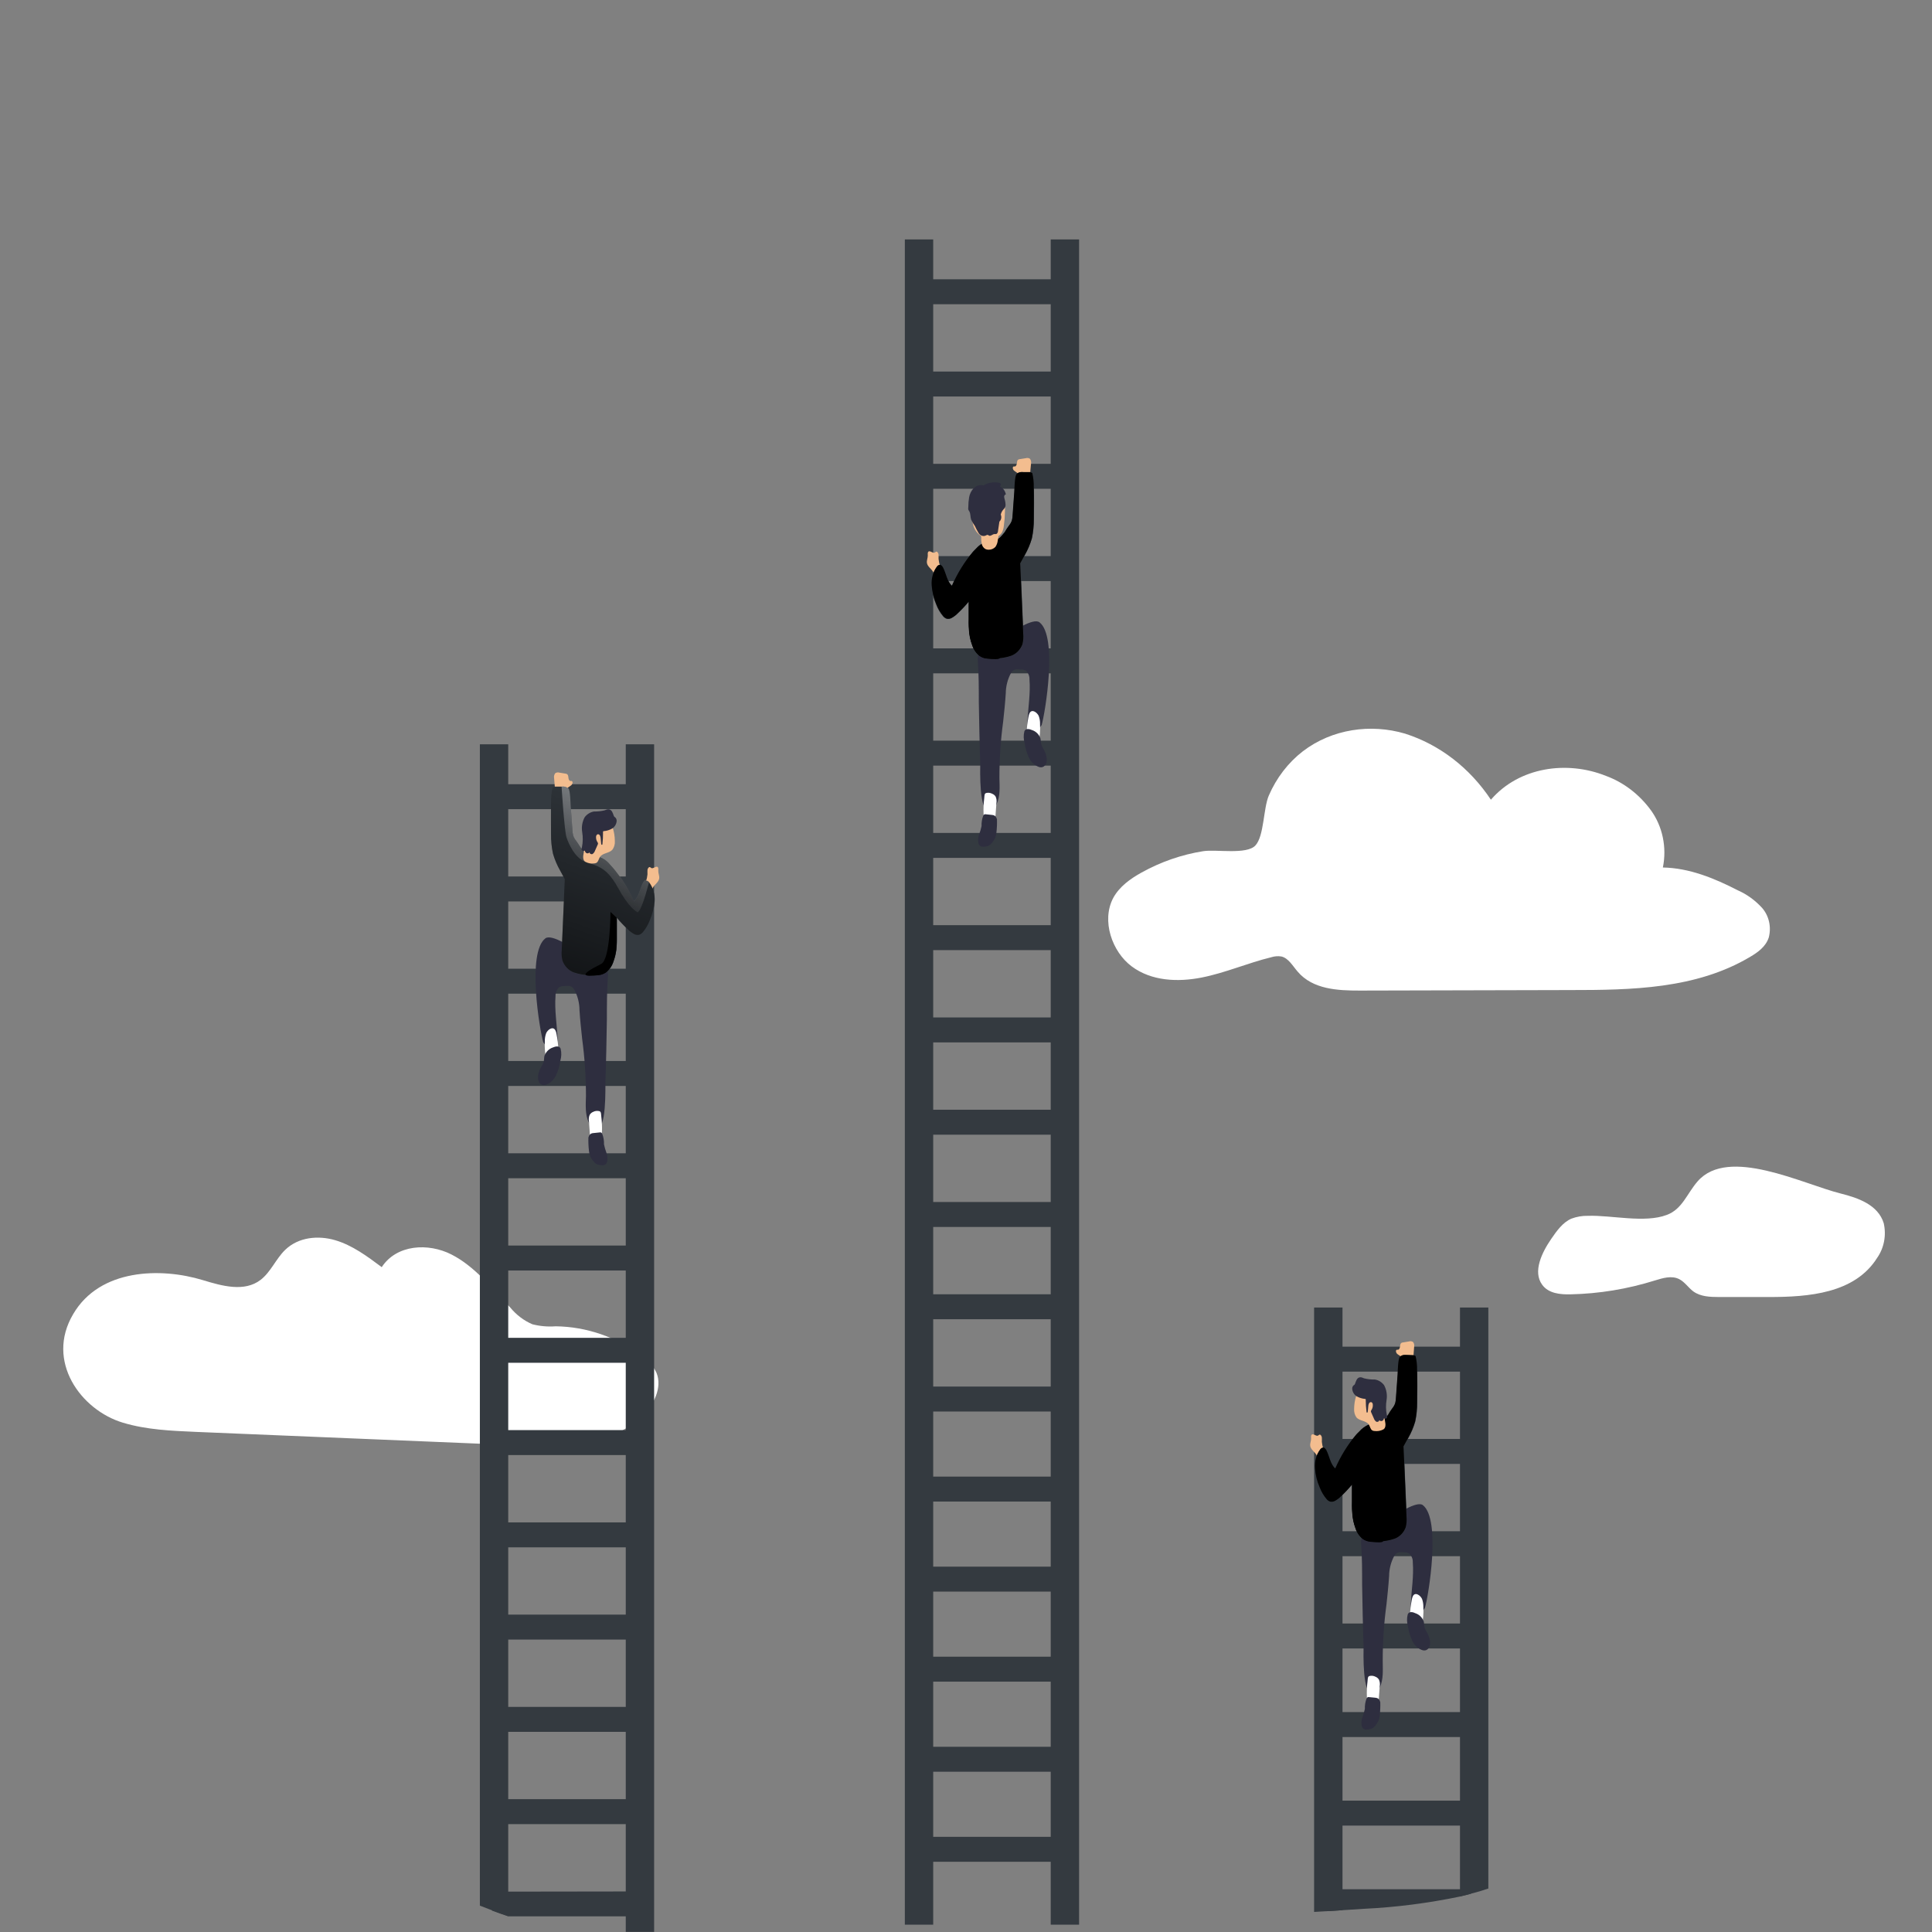 <svg width="302" height="302" viewBox="0 0 302 302" fill="none" xmlns="http://www.w3.org/2000/svg">
<rect x="0" y="0" width="302" height="302" fill="#808080" stroke="none"/>
<g clip-path="url(#clip0)">
<path d="M31.699 200.1C34.708 201.013 38.189 202.014 40.739 200.06C42.316 198.852 43.138 196.763 44.577 195.373C46.64 193.372 49.736 193.078 52.403 193.864C55.07 194.651 57.41 196.382 59.67 198.074C61.989 194.524 66.938 194.246 70.571 196.096C74.205 197.947 76.864 201.339 79.771 204.397C80.719 205.546 81.898 206.438 83.216 207.002C84.406 207.306 85.63 207.413 86.849 207.32C91.653 207.378 96.335 208.983 100.308 211.935C101.291 212.565 102.092 213.484 102.619 214.588C103.571 216.931 102.161 219.647 100.395 221.331C95.308 226.216 87.78 226.2 80.992 225.922L30.616 223.825C26.787 223.658 22.913 223.5 19.214 222.388C12.63 220.41 7.085 212.777 11.431 205.429C15.595 198.281 25.151 198.106 31.699 200.1Z" fill="white"/>
<path d="M79.444 116.349V299.522C77.991 299.029 76.487 298.473 75.011 297.878V116.349H79.444Z" fill="#343A40"/>
<path d="M102.248 116.349V301.984C100.795 301.984 99.291 301.984 97.816 301.984V116.349H102.248Z" fill="#343A40"/>
<path d="M99.552 122.584H76.908V126.484H99.552V122.584Z" fill="#343A40"/>
<path d="M99.552 137.008H76.908V140.908H99.552V137.008Z" fill="#343A40"/>
<path d="M99.552 151.425H76.908V155.325H99.552V151.425Z" fill="#343A40"/>
<path d="M99.552 165.849H76.908V169.749H99.552V165.849Z" fill="#343A40"/>
<path d="M99.552 180.274H76.908V184.174H99.552V180.274Z" fill="#343A40"/>
<path d="M99.552 194.698H76.908V198.598H99.552V194.698Z" fill="#343A40"/>
<path d="M99.552 209.123H76.908V213.023H99.552V209.123Z" fill="#343A40"/>
<path d="M99.552 223.547H76.908V227.447H99.552V223.547Z" fill="#343A40"/>
<path d="M99.552 237.972H76.908V241.872H99.552V237.972Z" fill="#343A40"/>
<path d="M99.552 252.388H76.908V256.288H99.552V252.388Z" fill="#343A40"/>
<path d="M99.552 266.813H76.908V270.713H99.552V266.813Z" fill="#343A40"/>
<path d="M99.552 281.237H76.908V285.137H99.552V281.237Z" fill="#343A40"/>
<path d="M99.552 295.661V299.554H79.553H79.444C78.594 299.268 77.758 298.974 76.915 298.656V295.693L99.552 295.661Z" fill="#343A40"/>
<path d="M209.853 204.389V298.592L207.317 298.751L205.413 298.863V204.389H209.853Z" fill="#343A40"/>
<path d="M232.65 204.389V295.201C231.763 295.511 230.862 295.781 229.954 295.995C229.38 296.154 228.805 296.297 228.217 296.432V204.389H232.65Z" fill="#343A40"/>
<path d="M229.954 210.505H207.309V214.405H229.954V210.505Z" fill="#343A40"/>
<path d="M229.954 224.929H207.309V228.829H229.954V224.929Z" fill="#343A40"/>
<path d="M229.954 239.354H207.309V243.254H229.954V239.354Z" fill="#343A40"/>
<path d="M229.954 253.778H207.309V257.678H229.954V253.778Z" fill="#343A40"/>
<path d="M229.954 267.623H207.309V271.523H229.954V267.623Z" fill="#343A40"/>
<path d="M229.954 281.467H207.309V285.367H229.954V281.467Z" fill="#343A40"/>
<path d="M229.954 295.312V296.019C229.38 296.178 228.805 296.321 228.217 296.456C223.242 297.495 218.205 298.138 213.145 298.378L209.853 298.592L207.317 298.751V295.312H229.954Z" fill="#343A40"/>
<path d="M145.873 37.427H141.44V300.856H145.873V37.427Z" fill="#343A40"/>
<path d="M168.677 37.427H164.244V300.856H168.677V37.427Z" fill="#343A40"/>
<path d="M165.981 43.655H143.337V47.555H165.981V43.655Z" fill="#343A40"/>
<path d="M165.981 58.079H143.337V61.979H165.981V58.079Z" fill="#343A40"/>
<path d="M165.981 72.504H143.337V76.403H165.981V72.504Z" fill="#343A40"/>
<path d="M165.981 86.928H143.337V90.828H165.981V86.928Z" fill="#343A40"/>
<path d="M165.981 101.352H143.337V105.252H165.981V101.352Z" fill="#343A40"/>
<path d="M165.981 115.777H143.337V119.677H165.981V115.777Z" fill="#343A40"/>
<path d="M165.981 130.201H143.337V134.101H165.981V130.201Z" fill="#343A40"/>
<path d="M165.981 144.618H143.337V148.518H165.981V144.618Z" fill="#343A40"/>
<path d="M165.981 159.042H143.337V162.942H165.981V159.042Z" fill="#343A40"/>
<path d="M165.981 173.467H143.337V177.367H165.981V173.467Z" fill="#343A40"/>
<path d="M165.981 187.891H143.337V191.791H165.981V187.891Z" fill="#343A40"/>
<path d="M165.981 202.316H143.337V206.216H165.981V202.316Z" fill="#343A40"/>
<path d="M165.981 216.74H143.337V220.64H165.981V216.74Z" fill="#343A40"/>
<path d="M165.981 230.815H143.337V234.715H165.981V230.815Z" fill="#343A40"/>
<path d="M165.981 244.89H143.337V248.79H165.981V244.89Z" fill="#343A40"/>
<path d="M165.981 258.965H143.337V262.865H165.981V258.965Z" fill="#343A40"/>
<path d="M165.981 273.048H143.337V276.948H165.981V273.048Z" fill="#343A40"/>
<path d="M165.981 287.123H143.337V291.023H165.981V287.123Z" fill="#343A40"/>
<path d="M85.243 146.683C82.337 148.939 84.35 160.98 84.916 162.903C85.075 163.173 85.292 163.397 85.549 163.554C86.53 163.872 87.227 163.506 87.162 162.283C87.046 160.091 86.675 157.898 86.835 155.714C86.824 155.446 86.871 155.18 86.972 154.935C87.073 154.691 87.225 154.476 87.416 154.308C87.628 154.193 87.863 154.135 88.099 154.141C88.826 154.094 89.328 153.983 89.763 154.689C90.299 155.67 90.582 156.789 90.585 157.93C90.679 159.416 90.839 160.901 90.999 162.386C91.394 165.337 91.593 168.316 91.595 171.298C91.558 172.712 91.442 174.213 92.038 175.468C92.139 175.722 92.292 175.947 92.484 176.126C92.677 176.305 92.905 176.433 93.15 176.501C94.85 176.771 94.603 170.099 94.64 168.939C94.756 165.722 94.814 162.497 94.865 159.281C94.865 157.12 94.865 154.952 95.018 152.799C95.059 152.486 95.042 152.167 94.967 151.862C94.865 151.528 94.146 151.631 93.906 151.393C92.857 150.498 91.755 149.681 90.606 148.947C89.669 148.24 86.224 145.912 85.243 146.683Z" fill="#2E2E3F"/>
<path d="M92.06 133.593C93.513 133.672 95.047 134.308 95.694 135.722C95.907 136.273 96.04 136.857 96.086 137.453C96.361 140.355 96.48 143.273 96.442 146.191C96.462 146.957 96.43 147.724 96.348 148.486C96.268 149.093 96.124 149.687 95.919 150.257C95.701 150.978 95.278 151.604 94.713 152.044C93.935 152.458 93.06 152.602 92.205 152.458C91.36 152.447 90.52 152.303 89.713 152.029C89.31 151.886 88.942 151.647 88.634 151.33C88.326 151.013 88.086 150.625 87.932 150.194C87.795 149.648 87.756 149.079 87.816 148.518L88.157 140.575C88.216 139.225 88.266 137.874 88.325 136.524C88.325 135.69 88.855 132.362 89.626 131.893C90.396 131.424 91.217 133.545 92.06 133.593Z" fill="#343A40"/>
<path d="M86.617 121.663C86.587 121.525 86.587 121.381 86.618 121.243C86.648 121.105 86.707 120.977 86.791 120.868C86.887 120.803 86.994 120.761 87.105 120.744C87.217 120.728 87.33 120.738 87.438 120.773L88.412 120.932C88.493 120.943 88.572 120.969 88.644 121.011C88.812 121.122 88.833 121.377 88.855 121.591C88.877 121.806 88.971 122.068 89.175 122.084C89.238 122.075 89.301 122.075 89.364 122.084C89.408 122.103 89.445 122.138 89.469 122.182C89.494 122.226 89.506 122.278 89.502 122.33C89.493 122.423 89.464 122.513 89.419 122.593C89.374 122.672 89.313 122.74 89.24 122.79C89.109 122.902 88.95 122.973 88.812 123.084C88.575 123.269 88.401 123.535 88.317 123.839C88.285 124.027 88.234 124.211 88.165 124.387C88.087 124.515 87.977 124.615 87.848 124.675C87.719 124.736 87.576 124.754 87.438 124.729C86.915 124.625 86.799 124.26 86.784 123.767C86.748 123.092 86.668 122.377 86.617 121.663Z" fill="#F3BD8F"/>
<path d="M90.032 131.369C89.837 131.141 89.689 130.87 89.596 130.575C89.525 130.295 89.484 130.007 89.473 129.717L89.211 126.039C89.175 125.515 89.146 123.601 88.848 123.259C88.7 123.129 88.528 123.035 88.343 122.983C88.159 122.931 87.967 122.922 87.78 122.957H86.806C86.651 122.95 86.498 122.998 86.37 123.092C86.198 123.805 86.117 124.54 86.13 125.277C86.13 126.976 86.13 128.684 86.13 130.384C86.118 131.408 86.22 132.43 86.435 133.426C86.7 134.345 87.072 135.223 87.54 136.039C87.961 136.834 88.397 137.628 88.833 138.422C89.001 138.732 89.233 139.066 89.516 139.01C89.662 138.959 89.789 138.859 89.88 138.724C90.716 137.492 91.209 136.022 91.297 134.491C91.405 134.103 91.374 133.686 91.21 133.323C90.871 132.634 90.478 131.98 90.032 131.369V131.369Z" fill="#343A40"/>
<path d="M101.907 135.714C101.776 135.714 101.674 135.539 101.544 135.531C101.413 135.523 101.224 135.769 101.209 135.992C101.195 136.214 101.209 136.444 101.209 136.675C101.172 137.04 101.099 137.399 100.991 137.747C100.886 138.098 100.886 138.476 100.991 138.827C101.036 138.974 101.13 139.098 101.253 139.174C101.377 139.25 101.521 139.274 101.66 139.24C101.878 139.153 101.972 138.891 102.096 138.684C102.394 138.2 102.953 137.89 103.041 137.318C103.099 136.921 102.895 136.524 102.895 136.127C102.913 135.992 102.913 135.856 102.895 135.722C102.764 135.15 102.176 135.777 101.907 135.714Z" fill="#F3BD8F"/>
<path d="M95.759 135.587C97.114 137.188 98.241 139.004 99.102 140.972C99.879 140.281 100.01 139.066 100.504 138.112C100.613 137.898 100.781 137.676 100.999 137.668C101.097 137.675 101.193 137.707 101.278 137.761C101.364 137.814 101.437 137.888 101.493 137.977C102.105 138.798 102.407 139.844 102.336 140.9C102.268 141.947 102.021 142.971 101.609 143.919C101.35 144.613 100.975 145.248 100.504 145.793C100.351 145.979 100.156 146.116 99.938 146.191C99.679 146.246 99.411 146.206 99.174 146.079C98.786 145.878 98.431 145.61 98.121 145.285C97.237 144.439 96.413 143.52 95.657 142.537C94.516 141.075 93.477 139.399 93.324 137.477C93.268 137.032 93.305 136.579 93.43 136.151C93.556 135.724 93.768 135.333 94.051 135.007C94.691 134.387 95.301 135.078 95.759 135.587Z" fill="#343A40"/>
<path d="M102.299 140.837C102.235 141.882 101.988 142.904 101.573 143.847C101.315 144.543 100.943 145.181 100.475 145.73C100.32 145.91 100.125 146.044 99.909 146.119C99.648 146.177 99.378 146.14 99.138 146.016C98.755 145.81 98.402 145.542 98.092 145.221C97.508 144.67 96.954 144.082 96.435 143.458C96.435 144.356 96.435 145.261 96.435 146.167C96.451 146.933 96.419 147.7 96.34 148.462C96.263 149.069 96.119 149.664 95.912 150.234C95.691 150.951 95.272 151.575 94.713 152.021C94.374 152.238 93.998 152.376 93.608 152.426C93.139 152.473 92.667 152.473 92.198 152.426C91.353 152.422 90.512 152.28 89.705 152.005C89.305 151.859 88.937 151.619 88.63 151.302C88.322 150.985 88.082 150.599 87.925 150.17C87.788 149.625 87.748 149.056 87.809 148.494C87.925 145.841 88.034 143.188 88.15 140.551L88.281 137.421L87.554 136.095C87.091 135.276 86.72 134.399 86.45 133.482C86.234 132.485 86.132 131.464 86.144 130.44C86.108 128.74 86.094 127.032 86.144 125.332C86.128 124.595 86.209 123.86 86.384 123.148C86.51 123.048 86.666 123.002 86.82 123.021L87.787 122.973H88.129C88.261 122.967 88.394 122.99 88.519 123.04C88.644 123.091 88.758 123.168 88.855 123.267V123.267C89.153 123.609 89.182 125.531 89.219 126.047L89.48 129.725C89.488 130.015 89.529 130.304 89.604 130.583C89.701 130.875 89.849 131.145 90.04 131.377C90.304 131.713 90.547 132.068 90.766 132.441C91.203 132.95 91.646 133.569 92.096 133.593C92.699 133.594 93.296 133.727 93.851 133.984C94.406 134.24 94.909 134.615 95.33 135.086C95.49 135.229 95.643 135.396 95.781 135.547C97.124 137.142 98.244 138.946 99.102 140.901C99.879 140.217 100.003 138.994 100.497 138.041C100.613 137.827 100.773 137.604 100.999 137.596C101.097 137.606 101.193 137.64 101.278 137.695C101.363 137.75 101.437 137.825 101.493 137.914C102.096 138.738 102.385 139.785 102.299 140.837Z" fill="url(#paint0_linear)"/>
<path d="M101.456 137.914C99.952 143.617 99.523 142.513 99.523 142.513C99.523 142.513 98.375 142.028 96.544 138.676C94.713 135.325 93.07 135.332 91.457 134.705C89.844 134.077 88.884 131.909 88.55 130.876C88.216 129.844 87.78 122.933 87.78 122.933H88.121C88.38 122.973 88.628 123.073 88.848 123.227V123.227C89.146 123.569 89.175 125.491 89.211 126.007L89.473 129.685C89.48 129.976 89.522 130.264 89.596 130.543C89.694 130.836 89.842 131.105 90.032 131.337C90.297 131.673 90.54 132.029 90.759 132.402C91.195 132.91 91.638 133.529 92.089 133.553C92.692 133.555 93.288 133.688 93.844 133.944C94.399 134.2 94.902 134.575 95.323 135.047C95.483 135.189 95.635 135.356 95.773 135.507C97.117 137.102 98.236 138.906 99.094 140.861C99.872 140.178 99.996 138.954 100.49 138.001C100.606 137.787 100.766 137.564 100.991 137.556C101.088 137.576 101.18 137.617 101.26 137.679C101.34 137.741 101.407 137.821 101.456 137.914Z" fill="url(#paint1_linear)"/>
<path d="M96.326 148.47C96.248 149.077 96.104 149.672 95.897 150.241C95.677 150.959 95.258 151.583 94.698 152.029C94.359 152.246 93.983 152.384 93.593 152.434C91.29 152.696 90.272 152.529 93.971 150.678C95.425 149.971 95.425 142.545 95.425 142.545L96.398 143.466C96.398 144.364 96.398 145.269 96.398 146.175C96.421 146.941 96.397 147.708 96.326 148.47V148.47Z" fill="url(#paint2_linear)"/>
<path d="M91.508 131.742C91.827 130.598 91.907 129.304 92.634 128.422C92.722 128.303 92.841 128.217 92.976 128.176C93.083 128.149 93.195 128.149 93.303 128.176L94.96 128.557C95.084 128.575 95.205 128.618 95.316 128.684C95.551 128.858 95.72 129.121 95.788 129.423C95.999 130.079 96.107 130.769 96.108 131.464C96.144 131.943 96.014 132.419 95.744 132.799C95.228 133.41 94.197 133.291 93.768 133.982C93.579 134.276 93.528 134.697 93.237 134.872C93.125 134.928 93.004 134.96 92.881 134.967C92.403 135.03 91.918 134.939 91.486 134.705C91.101 134.475 91.115 133.911 91.231 133.363C91.348 132.815 91.341 132.338 91.508 131.742Z" fill="#F3BD8F"/>
<path d="M92.852 126.849C92.284 126.94 91.766 127.257 91.399 127.739C91.013 128.437 90.874 129.264 91.006 130.066C91.136 130.856 91.121 131.666 90.963 132.449C90.912 132.6 90.861 132.783 90.963 132.91C91.064 133.037 91.268 133.021 91.428 132.965C91.433 133.056 91.463 133.143 91.513 133.215C91.564 133.287 91.633 133.341 91.711 133.371C91.79 133.397 91.875 133.399 91.954 133.375C92.034 133.351 92.106 133.302 92.162 133.236C92.162 133.466 92.445 133.585 92.627 133.49C92.805 133.367 92.941 133.183 93.012 132.965L93.433 132.02C93.462 131.967 93.477 131.907 93.477 131.846C93.467 131.763 93.434 131.685 93.383 131.623C93.232 131.392 93.157 131.112 93.172 130.829C93.17 130.748 93.188 130.668 93.224 130.596C93.26 130.525 93.312 130.466 93.375 130.424C93.449 130.396 93.53 130.398 93.603 130.428C93.676 130.459 93.737 130.516 93.775 130.591C93.849 130.743 93.891 130.911 93.898 131.083L93.971 131.877C93.971 131.965 94.022 132.084 94.102 132.052C94.182 132.02 94.16 131.989 94.167 131.949C94.239 131.324 94.271 130.695 94.262 130.066C94.251 130.036 94.251 130.002 94.262 129.971C94.296 129.937 94.339 129.917 94.385 129.915C94.832 129.883 95.267 129.75 95.664 129.526C95.861 129.412 96.03 129.248 96.156 129.047C96.283 128.847 96.364 128.616 96.391 128.374C96.401 128.261 96.386 128.147 96.347 128.042C96.308 127.937 96.246 127.844 96.166 127.771C96.112 127.738 96.061 127.701 96.013 127.66C95.977 127.613 95.95 127.559 95.933 127.501C95.869 127.289 95.786 127.084 95.686 126.889C95.388 126.381 94.96 126.452 94.516 126.667C93.97 126.798 93.411 126.86 92.852 126.849V126.849Z" fill="#2E2E3F"/>
<path d="M85.374 161.505C85.223 161.913 85.151 162.351 85.163 162.791C85.111 163.804 85.201 164.819 85.432 165.802C85.461 165.97 85.524 166.129 85.617 166.267C85.711 166.404 85.831 166.517 85.97 166.596C86.111 166.634 86.258 166.63 86.397 166.586C86.537 166.541 86.662 166.457 86.762 166.342C86.997 166.021 87.165 165.648 87.256 165.249C87.346 164.85 87.356 164.434 87.285 164.03C87.242 163.23 87.145 162.433 86.995 161.648C86.968 161.423 86.898 161.206 86.791 161.012C86.392 160.361 85.585 160.988 85.374 161.505Z" fill="white"/>
<path d="M86.421 163.737C86.125 163.833 85.854 164.001 85.626 164.228C85.398 164.455 85.22 164.735 85.105 165.047C85.033 165.357 85.062 165.683 84.982 165.984C84.874 166.295 84.73 166.588 84.553 166.858C84.376 167.176 84.244 167.522 84.161 167.883C84.077 168.216 84.077 168.567 84.161 168.899C84.2 169.065 84.278 169.215 84.388 169.337C84.498 169.458 84.635 169.546 84.786 169.591C84.939 169.626 85.097 169.626 85.251 169.591C85.608 169.479 85.94 169.288 86.226 169.03C86.513 168.771 86.747 168.451 86.915 168.089C87.25 167.368 87.478 166.593 87.591 165.794C87.772 165.184 87.787 164.53 87.634 163.911C87.424 163.403 86.777 163.578 86.421 163.737Z" fill="#2E2E3F"/>
<path d="M92.707 173.808C92.5 173.892 92.32 174.042 92.191 174.237C92.044 174.553 91.998 174.914 92.06 175.262L92.183 176.954C92.171 177.264 92.267 177.568 92.452 177.804C92.714 177.955 93.017 177.999 93.305 177.926C93.594 177.853 93.848 177.668 94.022 177.406C94.075 177.263 94.1 177.109 94.095 176.954C94.124 176.131 94.088 175.307 93.986 174.491C93.949 174.182 93.986 173.792 93.71 173.697C93.374 173.602 93.018 173.642 92.707 173.808Z" fill="white"/>
<path d="M91.966 177.994C91.964 177.831 92.004 177.67 92.081 177.53C92.158 177.39 92.269 177.276 92.401 177.2C92.526 177.144 92.659 177.114 92.794 177.113L93.717 177.017C93.789 177.001 93.863 177.001 93.935 177.017C94.015 177.053 94.081 177.118 94.124 177.2C94.336 177.73 94.436 178.306 94.415 178.884C94.507 179.331 94.634 179.77 94.792 180.194C94.954 180.624 94.997 181.096 94.916 181.553C94.889 181.661 94.844 181.763 94.785 181.854C94.65 182.025 94.46 182.13 94.255 182.148C94.049 182.163 93.843 182.142 93.644 182.085C93.477 182.058 93.315 182.002 93.165 181.918C93.026 181.816 92.901 181.693 92.794 181.553C92.578 181.32 92.397 181.052 92.256 180.758C92.157 180.492 92.093 180.211 92.067 179.924C91.98 179.192 91.951 178.454 91.98 177.716" fill="#2E2E3F"/>
<path d="M222.418 235.279C225.274 237.511 223.297 249.425 222.745 251.324C222.588 251.594 222.37 251.816 222.112 251.967C221.146 252.285 220.456 251.92 220.521 250.712C220.637 248.544 221.008 246.375 220.841 244.215C220.852 243.95 220.806 243.686 220.707 243.444C220.607 243.203 220.456 242.99 220.267 242.825C220.057 242.711 219.825 242.653 219.591 242.658C218.864 242.61 218.377 242.499 217.948 243.198C217.426 244.16 217.145 245.256 217.134 246.375C217.04 247.845 216.887 249.314 216.728 250.784C216.332 253.703 216.135 256.65 216.139 259.6C216.139 260.998 216.284 262.476 215.696 263.723C215.598 263.974 215.448 264.197 215.257 264.374C215.067 264.55 214.841 264.676 214.598 264.74C212.92 265.01 213.145 258.385 213.145 257.265C213.029 254.088 212.978 250.911 212.92 247.734C212.92 245.597 212.92 243.452 212.767 241.324C212.733 241.016 212.75 240.703 212.818 240.402C212.92 240.069 213.632 240.164 213.872 239.934C214.908 239.047 215.998 238.237 217.134 237.511C218.043 236.828 221.48 234.516 222.418 235.279Z" fill="#2E2E3F"/>
<path d="M215.667 222.332C214.249 222.411 212.716 223.047 212.098 224.437C211.884 224.982 211.751 225.561 211.706 226.152C211.437 229.018 211.32 231.898 211.357 234.779C211.334 235.537 211.365 236.297 211.452 237.05C211.526 237.652 211.667 238.242 211.873 238.806C212.088 239.517 212.506 240.135 213.065 240.569C213.833 240.979 214.698 241.121 215.543 240.974C216.379 240.971 217.21 240.829 218.007 240.553C218.405 240.413 218.77 240.177 219.075 239.864C219.381 239.551 219.619 239.168 219.772 238.742C219.902 238.201 219.941 237.639 219.889 237.082L219.554 229.211L219.38 225.239C219.344 224.445 218.857 221.125 218.101 220.664C217.345 220.203 216.509 222.284 215.667 222.332Z" fill="#343A40"/>
<path d="M221.051 210.537C221.079 210.406 221.079 210.27 221.051 210.139C221.024 210.008 220.969 209.886 220.892 209.782C220.796 209.717 220.689 209.675 220.578 209.658C220.466 209.642 220.353 209.652 220.245 209.687L219.286 209.846C219.204 209.85 219.124 209.874 219.053 209.917C218.886 210.028 218.871 210.282 218.842 210.497C218.813 210.711 218.726 210.966 218.53 210.981C218.467 210.973 218.404 210.973 218.341 210.981C218.297 211.001 218.26 211.035 218.236 211.08C218.213 211.124 218.203 211.177 218.21 211.228C218.218 211.319 218.244 211.406 218.287 211.485C218.329 211.563 218.388 211.63 218.457 211.68C218.595 211.792 218.748 211.863 218.886 211.966C219.12 212.152 219.292 212.417 219.373 212.721C219.406 212.906 219.457 213.088 219.525 213.261C219.603 213.389 219.714 213.489 219.842 213.549C219.971 213.61 220.114 213.629 220.252 213.603C220.768 213.491 220.884 213.126 220.899 212.642C220.935 211.951 221.008 211.236 221.051 210.537Z" fill="#F3BD8F"/>
<path d="M217.68 220.132C217.875 219.904 218.023 219.633 218.116 219.337C218.188 219.064 218.227 218.78 218.232 218.495L218.493 214.85C218.53 214.341 218.559 212.467 218.857 212.101C219.003 211.974 219.173 211.881 219.355 211.831C219.536 211.78 219.726 211.772 219.911 211.807L220.87 211.847C221.023 211.834 221.175 211.882 221.299 211.982C221.479 212.685 221.56 213.413 221.538 214.143C221.567 215.821 221.567 217.503 221.538 219.187C221.55 220.199 221.45 221.21 221.24 222.197C220.979 223.104 220.612 223.972 220.15 224.778C219.729 225.583 219.3 226.378 218.864 227.161C218.697 227.463 218.472 227.797 218.195 227.741C218.048 227.694 217.92 227.593 217.832 227.455C217.002 226.238 216.515 224.784 216.43 223.269C216.325 222.887 216.356 222.476 216.517 222.117C216.85 221.42 217.239 220.755 217.68 220.132V220.132Z" fill="#343A40"/>
<path d="M205.936 224.429C206.067 224.429 206.161 224.262 206.292 224.246C206.423 224.23 206.612 224.485 206.626 224.707C206.641 224.929 206.626 225.152 206.626 225.382C206.664 225.741 206.735 226.095 206.837 226.438C206.939 226.787 206.939 227.162 206.837 227.511C206.792 227.658 206.699 227.781 206.575 227.857C206.452 227.934 206.307 227.957 206.168 227.924C205.958 227.836 205.863 227.574 205.74 227.368C205.449 226.891 204.889 226.574 204.809 226.018C204.751 225.62 204.955 225.223 204.948 224.842C204.929 224.708 204.929 224.571 204.948 224.437C205.093 223.881 205.667 224.492 205.936 224.429Z" fill="#F3BD8F"/>
<path d="M211.989 224.31C210.658 225.886 209.551 227.672 208.705 229.608C207.942 228.933 207.811 227.717 207.324 226.78C207.215 226.573 207.055 226.351 206.83 226.343C206.733 226.349 206.638 226.38 206.554 226.432C206.47 226.484 206.397 226.557 206.343 226.645C205.732 227.455 205.428 228.489 205.493 229.536C205.567 230.572 205.813 231.584 206.219 232.523C206.477 233.209 206.846 233.839 207.309 234.381C207.462 234.566 207.658 234.7 207.876 234.771C208.123 234.818 208.377 234.779 208.603 234.659C208.984 234.454 209.335 234.186 209.642 233.865C210.517 233.025 211.333 232.114 212.084 231.141C213.21 229.695 214.264 228.035 214.388 226.137C214.441 225.695 214.404 225.247 214.278 224.823C214.152 224.4 213.941 224.013 213.661 223.69C213.079 223.118 212.469 223.801 211.989 224.31Z" fill="#343A40"/>
<path d="M205.551 229.497C205.618 230.531 205.864 231.542 206.277 232.475C206.535 233.162 206.904 233.791 207.367 234.334C207.517 234.518 207.711 234.653 207.927 234.723C208.173 234.773 208.428 234.737 208.654 234.62C209.036 234.416 209.387 234.148 209.693 233.825C210.27 233.282 210.816 232.701 211.328 232.086C211.328 232.976 211.328 233.873 211.328 234.763C211.305 235.521 211.337 236.281 211.423 237.034C211.498 237.636 211.639 238.225 211.844 238.79C212.059 239.501 212.477 240.119 213.036 240.553C213.367 240.773 213.74 240.909 214.126 240.95C214.588 240.998 215.052 240.998 215.514 240.95C216.35 240.944 217.18 240.802 217.977 240.529C218.376 240.389 218.741 240.153 219.046 239.84C219.352 239.527 219.59 239.144 219.743 238.718C219.873 238.177 219.913 237.615 219.86 237.058C219.743 234.411 219.632 231.787 219.525 229.187C219.475 228.146 219.438 227.122 219.387 226.089C219.627 225.652 219.86 225.215 220.114 224.77C220.574 223.963 220.941 223.096 221.204 222.189C221.412 221.202 221.515 220.192 221.509 219.179C221.509 217.503 221.553 215.811 221.509 214.135C221.525 213.406 221.446 212.679 221.277 211.974C221.15 211.875 220.996 211.827 220.841 211.839L219.889 211.8H219.547C219.415 211.791 219.282 211.812 219.157 211.861C219.032 211.91 218.918 211.987 218.82 212.086V212.086C218.523 212.419 218.493 214.318 218.464 214.834L218.203 218.472C218.198 218.757 218.159 219.04 218.086 219.314C217.99 219.607 217.842 219.877 217.65 220.108C217.398 220.442 217.168 220.795 216.96 221.164C216.531 221.665 216.095 222.276 215.645 222.3C215.048 222.303 214.458 222.436 213.909 222.691C213.36 222.946 212.863 223.318 212.447 223.786C212.291 223.923 212.143 224.072 212.004 224.23C210.672 225.809 209.565 227.598 208.719 229.536C207.949 228.853 207.825 227.646 207.338 226.701C207.222 226.494 207.062 226.272 206.844 226.264C206.747 226.271 206.652 226.303 206.568 226.357C206.483 226.411 206.411 226.485 206.357 226.574C205.755 227.398 205.466 228.445 205.551 229.497V229.497Z" fill="url(#paint3_linear)"/>
<path d="M206.386 226.605C207.84 232.253 208.298 231.157 208.298 231.157C208.298 231.157 209.424 230.672 211.241 227.36C213.058 224.048 214.678 224.056 216.248 223.46C217.818 222.864 218.799 220.696 219.155 219.679C219.511 218.662 219.918 211.823 219.918 211.823H219.576C219.319 211.863 219.071 211.961 218.85 212.109V212.109C218.552 212.443 218.523 214.341 218.493 214.858L218.232 218.495C218.227 218.78 218.188 219.064 218.116 219.337C218.019 219.631 217.871 219.901 217.679 220.132C217.427 220.466 217.197 220.819 216.989 221.188C216.56 221.689 216.124 222.3 215.674 222.324C215.077 222.327 214.487 222.459 213.938 222.714C213.389 222.969 212.892 223.342 212.476 223.809C212.32 223.947 212.172 224.096 212.033 224.254C210.701 225.833 209.594 227.622 208.748 229.56C207.978 228.877 207.854 227.67 207.367 226.724C207.251 226.518 207.091 226.295 206.873 226.288C206.775 226.296 206.68 226.329 206.596 226.384C206.511 226.439 206.44 226.515 206.386 226.605V226.605Z" fill="url(#paint4_linear)"/>
<path d="M211.459 237.082C211.534 237.684 211.676 238.273 211.88 238.837C212.096 239.549 212.513 240.167 213.072 240.601C213.404 240.821 213.776 240.957 214.162 240.998C216.437 241.26 217.447 241.093 213.784 239.266C212.382 238.567 212.331 231.22 212.331 231.22L211.364 232.134C211.364 233.023 211.364 233.921 211.364 234.81C211.341 235.569 211.373 236.329 211.459 237.082V237.082Z" fill="url(#paint5_linear)"/>
<path d="M216.219 220.497C215.906 219.369 215.826 218.114 215.107 217.225C215.02 217.107 214.904 217.019 214.773 216.97C214.665 216.946 214.554 216.946 214.446 216.97L212.811 217.352C212.605 217.373 212.413 217.469 212.264 217.625C212.115 217.78 212.018 217.986 211.989 218.21C211.782 218.858 211.674 219.54 211.67 220.227C211.636 220.702 211.762 221.174 212.026 221.554C212.542 222.157 213.559 222.03 213.988 222.713C214.169 223.007 214.22 223.428 214.511 223.595C214.62 223.659 214.743 223.692 214.867 223.69C215.34 223.751 215.819 223.663 216.248 223.436C216.626 223.206 216.611 222.642 216.495 222.11C216.379 221.577 216.393 221.093 216.219 220.497Z" fill="#F3BD8F"/>
<path d="M214.896 215.636C215.465 215.718 215.985 216.033 216.35 216.518C216.727 217.21 216.866 218.027 216.742 218.821C216.61 219.611 216.625 220.421 216.786 221.204C216.829 221.355 216.887 221.53 216.786 221.657C216.684 221.784 216.48 221.768 216.321 221.712C216.316 221.802 216.286 221.888 216.235 221.959C216.185 222.03 216.116 222.082 216.037 222.11C215.96 222.139 215.877 222.143 215.798 222.121C215.718 222.098 215.648 222.05 215.594 221.982C215.594 222.205 215.318 222.324 215.129 222.229C214.955 222.106 214.822 221.925 214.751 221.712L214.337 220.775C214.308 220.725 214.293 220.667 214.293 220.608C214.302 220.525 214.335 220.447 214.387 220.386C214.538 220.155 214.61 219.874 214.591 219.592C214.595 219.511 214.579 219.431 214.544 219.359C214.51 219.288 214.458 219.228 214.395 219.187C214.32 219.163 214.24 219.167 214.167 219.198C214.095 219.23 214.034 219.287 213.995 219.361C213.922 219.51 213.882 219.677 213.879 219.846L213.806 220.64C213.806 220.727 213.755 220.839 213.683 220.815C213.61 220.791 213.624 220.751 213.61 220.704C213.531 220.077 213.489 219.446 213.486 218.813C213.49 218.782 213.49 218.75 213.486 218.718C213.452 218.686 213.408 218.669 213.363 218.67C212.922 218.63 212.493 218.498 212.098 218.281C211.902 218.168 211.734 218.005 211.607 217.806C211.481 217.607 211.4 217.378 211.372 217.137C211.359 217.025 211.373 216.911 211.412 216.807C211.452 216.702 211.515 216.611 211.597 216.542C211.647 216.51 211.696 216.475 211.742 216.438C211.776 216.39 211.803 216.336 211.822 216.279C211.886 216.067 211.969 215.863 212.069 215.668C212.36 215.167 212.796 215.239 213.225 215.453C213.773 215.587 214.334 215.649 214.896 215.636Z" fill="#2E2E3F"/>
<path d="M222.287 249.942C222.435 250.345 222.504 250.778 222.49 251.213C222.548 252.214 222.462 253.219 222.236 254.191C222.207 254.359 222.143 254.518 222.05 254.656C221.957 254.793 221.837 254.906 221.698 254.986C221.559 255.025 221.413 255.022 221.275 254.979C221.137 254.936 221.012 254.853 220.913 254.739C220.682 254.421 220.517 254.052 220.428 253.657C220.339 253.262 220.328 252.851 220.397 252.452C220.441 251.651 220.536 250.855 220.681 250.069C220.713 249.848 220.782 249.635 220.884 249.441C221.284 248.806 222.062 249.433 222.287 249.942Z" fill="white"/>
<path d="M221.248 252.174C221.542 252.267 221.813 252.433 222.04 252.659C222.267 252.885 222.443 253.164 222.556 253.476C222.628 253.778 222.599 254.096 222.679 254.398C222.783 254.703 222.925 254.992 223.101 255.256C223.275 255.571 223.405 255.914 223.486 256.272C223.566 256.6 223.566 256.945 223.486 257.273C223.444 257.437 223.365 257.586 223.255 257.707C223.146 257.828 223.01 257.916 222.861 257.964C222.71 258 222.554 258 222.403 257.964C222.05 257.856 221.72 257.669 221.436 257.415C221.153 257.16 220.92 256.844 220.753 256.487C220.425 255.769 220.199 255 220.085 254.207C219.904 253.605 219.891 252.958 220.049 252.348C220.259 251.824 220.899 251.991 221.248 252.174Z" fill="#2E2E3F"/>
<path d="M215.034 262.11C215.239 262.194 215.417 262.344 215.543 262.539C215.688 262.853 215.734 263.211 215.674 263.556L215.55 265.224C215.561 265.53 215.468 265.83 215.289 266.066C215.152 266.166 214.994 266.226 214.83 266.242C214.666 266.257 214.501 266.226 214.351 266.153C214.223 266.125 214.101 266.067 213.995 265.983C213.889 265.9 213.799 265.793 213.733 265.669C213.683 265.524 213.658 265.371 213.661 265.216C213.632 264.404 213.668 263.591 213.77 262.785C213.806 262.484 213.77 262.094 214.039 261.991C214.373 261.901 214.726 261.943 215.034 262.11Z" fill="white"/>
<path d="M215.768 266.257C215.768 266.094 215.729 265.935 215.653 265.795C215.578 265.656 215.47 265.541 215.339 265.462C215.213 265.414 215.081 265.384 214.947 265.375L214.031 265.288C213.962 265.271 213.89 265.271 213.821 265.288C213.743 265.323 213.677 265.384 213.632 265.462C213.422 265.987 213.325 266.558 213.348 267.13C213.255 267.575 213.129 268.011 212.97 268.433C212.806 268.854 212.765 269.32 212.854 269.767C212.875 269.876 212.918 269.979 212.978 270.069C213.044 270.154 213.125 270.224 213.216 270.274C213.307 270.325 213.406 270.355 213.508 270.363C213.711 270.373 213.914 270.352 214.111 270.3C214.276 270.272 214.435 270.216 214.584 270.133C214.721 270.035 214.844 269.915 214.947 269.775C215.16 269.542 215.339 269.274 215.478 268.981C215.574 268.727 215.637 268.46 215.667 268.187C215.754 267.463 215.783 266.732 215.754 266.002" fill="#2E2E3F"/>
<path d="M162.5 97.286C165.356 99.518 163.38 111.424 162.827 113.33C162.668 113.599 162.451 113.82 162.195 113.974C161.228 114.292 160.538 113.926 160.604 112.719C160.72 110.55 161.09 108.382 160.923 106.214C160.933 105.949 160.887 105.686 160.787 105.444C160.687 105.203 160.537 104.99 160.349 104.824C160.138 104.712 159.907 104.655 159.673 104.657C158.947 104.617 158.46 104.506 158.031 105.205C157.508 106.167 157.228 107.263 157.217 108.382C157.123 109.851 156.97 111.321 156.81 112.79C156.414 115.709 156.218 118.656 156.221 121.607C156.258 123.005 156.367 124.482 155.778 125.721C155.681 125.974 155.531 126.198 155.341 126.376C155.15 126.554 154.924 126.681 154.681 126.746C153.002 127.016 153.227 120.392 153.227 119.264C153.111 116.087 153.06 112.909 153.002 109.732C153.002 107.604 153.002 105.459 152.849 103.322C152.815 103.014 152.832 102.702 152.9 102.401C153.002 102.075 153.714 102.171 153.954 101.94C154.991 101.053 156.081 100.244 157.217 99.518C158.125 98.795 161.526 96.491 162.5 97.286Z" fill="#2E2E3F"/>
<path d="M155.756 84.307C154.339 84.378 152.806 85.014 152.188 86.412C151.974 86.957 151.841 87.536 151.796 88.127C151.527 90.993 151.41 93.873 151.447 96.753C151.428 97.512 151.459 98.271 151.541 99.025C151.616 99.624 151.757 100.211 151.963 100.773C152.175 101.488 152.593 102.109 153.155 102.544C153.924 102.95 154.788 103.091 155.633 102.949C156.469 102.939 157.299 102.795 158.096 102.52C158.494 102.381 158.859 102.147 159.164 101.835C159.47 101.523 159.708 101.141 159.862 100.717C159.992 100.176 160.031 99.613 159.979 99.057L159.644 91.185L159.47 87.214C159.47 86.42 158.947 83.099 158.191 82.631C157.435 82.162 156.592 84.259 155.756 84.307Z" fill="#343A40"/>
<path d="M161.163 72.504C161.193 72.366 161.193 72.223 161.164 72.085C161.135 71.947 161.078 71.819 160.996 71.709C160.899 71.647 160.792 71.607 160.681 71.592C160.57 71.577 160.457 71.587 160.349 71.622L159.39 71.773C159.309 71.784 159.23 71.81 159.157 71.852C158.99 71.963 158.976 72.218 158.947 72.432C158.918 72.647 158.83 72.901 158.634 72.917C158.571 72.909 158.508 72.909 158.445 72.917C158.4 72.934 158.363 72.969 158.339 73.014C158.315 73.059 158.306 73.112 158.314 73.163C158.321 73.254 158.348 73.342 158.392 73.419C158.436 73.496 158.497 73.561 158.569 73.608C158.699 73.719 158.852 73.798 158.99 73.901C159.224 74.086 159.398 74.347 159.484 74.648C159.51 74.835 159.558 75.016 159.63 75.188C159.708 75.316 159.818 75.416 159.947 75.477C160.076 75.537 160.218 75.556 160.356 75.53C160.872 75.427 160.989 75.061 161.003 74.577C161.018 73.917 161.09 73.21 161.163 72.504Z" fill="#F3BD8F"/>
<path d="M157.762 82.107C157.955 81.877 158.104 81.607 158.198 81.312C158.27 81.038 158.309 80.755 158.314 80.47L158.576 76.825C158.612 76.308 158.641 74.442 158.939 74.076C159.085 73.947 159.255 73.854 159.437 73.803C159.619 73.752 159.808 73.745 159.993 73.782H160.952C161.106 73.769 161.258 73.817 161.381 73.917C161.561 74.617 161.642 75.343 161.621 76.07C161.65 77.754 161.65 79.438 161.621 81.122C161.626 82.135 161.524 83.145 161.316 84.132C161.054 85.04 160.687 85.907 160.226 86.713C159.804 87.513 159.375 88.307 158.939 89.096C158.772 89.39 158.547 89.732 158.271 89.668C158.124 89.624 157.996 89.526 157.907 89.39C157.078 88.174 156.59 86.719 156.505 85.204C156.399 84.82 156.43 84.405 156.592 84.045C156.93 83.363 157.321 82.714 157.762 82.107V82.107Z" fill="#343A40"/>
<path d="M146.018 86.404C146.149 86.404 146.244 86.237 146.374 86.221C146.505 86.205 146.694 86.459 146.709 86.674C146.723 86.888 146.709 87.126 146.709 87.349C146.746 87.711 146.817 88.067 146.92 88.413C147.025 88.761 147.025 89.137 146.92 89.486C146.873 89.631 146.779 89.753 146.656 89.827C146.533 89.902 146.388 89.925 146.251 89.891C146.04 89.803 145.946 89.549 145.822 89.343C145.532 88.866 144.972 88.548 144.892 87.992C144.834 87.595 145.037 87.198 145.03 86.809C145.012 86.677 145.012 86.543 145.03 86.412C145.175 85.848 145.75 86.467 146.018 86.404Z" fill="#F3BD8F"/>
<path d="M152.072 86.285C150.739 87.859 149.631 89.645 148.787 91.582C148.024 90.899 147.893 89.692 147.406 88.755C147.38 88.641 147.324 88.539 147.244 88.462C147.164 88.384 147.064 88.335 146.958 88.321C146.852 88.306 146.744 88.327 146.649 88.38C146.554 88.433 146.476 88.517 146.425 88.62C145.819 89.431 145.522 90.467 145.597 91.511C145.667 92.545 145.914 93.555 146.324 94.49C146.583 95.177 146.952 95.809 147.414 96.356C147.57 96.535 147.765 96.669 147.981 96.746C148.227 96.793 148.482 96.754 148.707 96.634C149.088 96.429 149.439 96.161 149.746 95.84C150.623 95.005 151.44 94.097 152.188 93.124C153.315 91.678 154.368 90.018 154.492 88.119C154.546 87.678 154.509 87.229 154.383 86.806C154.258 86.382 154.046 85.995 153.765 85.673C153.169 85.093 152.552 85.776 152.072 86.285Z" fill="#343A40"/>
<path d="M145.633 91.471C145.705 92.505 145.951 93.515 146.36 94.45C146.618 95.136 146.987 95.766 147.45 96.309C147.6 96.493 147.794 96.627 148.01 96.698C148.256 96.748 148.51 96.712 148.736 96.595C149.119 96.391 149.469 96.123 149.775 95.8C150.354 95.257 150.9 94.673 151.411 94.053C151.411 94.942 151.411 95.84 151.411 96.737C151.388 97.496 151.419 98.256 151.505 99.009C151.58 99.608 151.722 100.195 151.927 100.757C152.144 101.469 152.561 102.089 153.118 102.528C153.45 102.748 153.822 102.884 154.208 102.925C154.67 102.973 155.135 102.973 155.596 102.925C156.432 102.915 157.262 102.773 158.06 102.504C158.456 102.359 158.819 102.122 159.124 101.809C159.428 101.497 159.668 101.116 159.826 100.693C159.959 100.153 159.999 99.59 159.942 99.033C159.826 96.404 159.717 93.783 159.608 91.154C159.557 90.121 159.521 89.096 159.47 88.056C159.71 87.627 159.942 87.19 160.197 86.745C160.656 85.937 161.022 85.07 161.287 84.164C161.495 83.177 161.597 82.166 161.592 81.153C161.592 79.469 161.635 77.786 161.592 76.102C161.607 75.376 161.529 74.651 161.359 73.949C161.233 73.85 161.079 73.802 160.923 73.814H159.971H159.63C159.497 73.804 159.364 73.824 159.239 73.873C159.113 73.922 158.999 73.999 158.903 74.1V74.1C158.605 74.434 158.576 76.34 158.547 76.848L158.285 80.486C158.281 80.774 158.242 81.06 158.169 81.336C158.073 81.629 157.924 81.899 157.733 82.13C157.481 82.465 157.25 82.818 157.043 83.187C156.614 83.687 156.178 84.299 155.727 84.323C155.131 84.326 154.542 84.458 153.993 84.712C153.445 84.965 152.947 85.335 152.53 85.8C152.37 85.943 152.224 86.102 152.086 86.253C150.755 87.829 149.648 89.615 148.802 91.551C148.031 90.876 147.908 89.668 147.421 88.723C147.305 88.509 147.145 88.294 146.927 88.286C146.829 88.292 146.734 88.323 146.649 88.377C146.564 88.431 146.493 88.506 146.44 88.596C145.847 89.408 145.559 90.436 145.633 91.471V91.471Z" fill="url(#paint6_linear)"/>
<path d="M146.469 88.548C147.922 94.188 148.38 93.1 148.38 93.1C148.38 93.1 149.507 92.615 151.323 89.303C153.14 85.991 154.761 85.991 156.33 85.403C157.9 84.815 158.881 82.639 159.237 81.622C159.593 80.605 160 73.766 160 73.766H159.659C159.401 73.806 159.154 73.904 158.932 74.052V74.052C158.634 74.386 158.605 76.292 158.576 76.801L158.314 80.439C158.31 80.726 158.271 81.012 158.198 81.288C158.102 81.582 157.954 81.852 157.762 82.083C157.51 82.417 157.279 82.77 157.072 83.139C156.643 83.64 156.207 84.251 155.756 84.275C155.161 84.278 154.571 84.411 154.022 84.664C153.474 84.918 152.976 85.288 152.559 85.752C152.399 85.895 152.254 86.054 152.116 86.205C150.784 87.782 149.677 89.567 148.831 91.503C148.06 90.828 147.937 89.621 147.45 88.675C147.334 88.461 147.174 88.246 146.956 88.239C146.858 88.244 146.763 88.275 146.678 88.329C146.594 88.383 146.522 88.458 146.469 88.548Z" fill="url(#paint7_linear)"/>
<path d="M151.541 99.025C151.617 99.624 151.758 100.211 151.963 100.773C152.18 101.485 152.597 102.105 153.155 102.544C153.486 102.764 153.859 102.9 154.245 102.941C156.519 103.203 157.53 103.036 153.867 101.209C152.464 100.51 152.413 93.163 152.413 93.163L151.461 94.108C151.461 94.998 151.461 95.896 151.461 96.793C151.436 97.538 151.462 98.284 151.541 99.025V99.025Z" fill="url(#paint8_linear)"/>
<path d="M162.369 111.917C162.518 112.32 162.587 112.753 162.573 113.187C162.631 114.189 162.545 115.194 162.319 116.166C162.288 116.334 162.225 116.492 162.132 116.629C162.039 116.767 161.919 116.88 161.781 116.96C161.642 116.999 161.497 116.995 161.36 116.95C161.223 116.906 161.1 116.821 161.003 116.706C160.769 116.391 160.601 116.024 160.51 115.63C160.42 115.236 160.41 114.825 160.48 114.427C160.524 113.626 160.618 112.83 160.763 112.044C160.796 111.823 160.865 111.61 160.967 111.416C161.367 110.789 162.144 111.408 162.369 111.917Z" fill="white"/>
<path d="M161.33 114.125C161.624 114.218 161.894 114.383 162.121 114.607C162.348 114.831 162.525 115.109 162.638 115.419C162.711 115.721 162.682 116.047 162.762 116.349C162.866 116.654 163.008 116.943 163.183 117.207C163.358 117.522 163.488 117.865 163.569 118.223C163.648 118.551 163.648 118.896 163.569 119.224C163.526 119.387 163.446 119.536 163.337 119.657C163.228 119.778 163.093 119.867 162.944 119.915C162.793 119.951 162.637 119.951 162.486 119.915C162.132 119.804 161.804 119.615 161.52 119.359C161.236 119.104 161.004 118.787 160.836 118.43C160.508 117.714 160.283 116.948 160.167 116.158C159.985 115.554 159.972 114.904 160.131 114.292C160.342 113.791 160.981 113.966 161.33 114.125Z" fill="#2E2E3F"/>
<path d="M155.117 124.085C155.32 124.169 155.497 124.315 155.626 124.506C155.771 124.82 155.817 125.177 155.756 125.523L155.633 127.199C155.643 127.505 155.55 127.805 155.371 128.041C155.235 128.141 155.077 128.202 154.913 128.218C154.749 128.233 154.584 128.202 154.434 128.128C154.306 128.098 154.185 128.04 154.079 127.956C153.972 127.873 153.883 127.766 153.816 127.644C153.766 127.499 153.741 127.346 153.743 127.191C153.714 126.379 153.751 125.565 153.852 124.76C153.889 124.451 153.852 124.069 154.121 123.966C154.456 123.876 154.808 123.918 155.117 124.085V124.085Z" fill="white"/>
<path d="M155.858 128.263C155.858 128.1 155.817 127.94 155.74 127.801C155.663 127.661 155.553 127.546 155.422 127.469C155.296 127.42 155.164 127.391 155.03 127.382L154.114 127.286C154.044 127.275 153.973 127.275 153.903 127.286C153.827 127.324 153.761 127.385 153.714 127.461C153.504 127.986 153.407 128.557 153.431 129.129C153.337 129.574 153.211 130.009 153.053 130.432C152.889 130.853 152.848 131.319 152.937 131.766C152.966 131.932 153.047 132.082 153.166 132.189C153.286 132.297 153.436 132.355 153.591 132.354C153.793 132.367 153.996 132.348 154.194 132.298C154.358 132.267 154.517 132.211 154.666 132.131C154.801 132.029 154.923 131.909 155.03 131.774C155.243 131.541 155.422 131.273 155.56 130.98C155.657 130.726 155.721 130.459 155.749 130.185C155.836 129.461 155.865 128.731 155.836 128.001" fill="#2E2E3F"/>
<path d="M153.38 83.981C153.363 84.325 153.388 84.669 153.453 85.006C153.49 85.171 153.557 85.327 153.651 85.464C153.744 85.6 153.862 85.715 153.998 85.8C154.176 85.894 154.374 85.937 154.572 85.927C154.953 85.934 155.32 85.777 155.596 85.49C155.79 85.212 155.915 84.884 155.96 84.537C156.135 83.618 156.213 82.68 156.192 81.741C156.194 81.574 156.169 81.407 156.12 81.249C156 81.032 155.819 80.864 155.603 80.772C155.387 80.68 155.15 80.669 154.928 80.74C154.642 80.797 154.37 80.915 154.126 81.088C153.883 81.262 153.674 81.486 153.511 81.749C153.327 82.475 153.283 83.235 153.38 83.981V83.981Z" fill="#F3BD8F"/>
<path d="M151.934 81.002C151.973 81.447 152.061 81.884 152.195 82.305C152.328 82.671 152.524 83.004 152.775 83.286C153.025 83.568 153.324 83.793 153.655 83.948C153.985 84.103 154.34 84.185 154.7 84.189C155.059 84.194 155.416 84.12 155.749 83.973C156.106 83.831 156.414 83.57 156.628 83.227C156.781 82.913 156.877 82.571 156.912 82.218C157.019 81.455 157.08 80.686 157.093 79.914C157.118 79.465 157.077 79.014 156.97 78.58C156.861 78.147 156.6 77.778 156.243 77.555C155.92 77.417 155.573 77.358 155.226 77.38C154.238 77.38 152.966 77.293 152.108 77.945C151.759 78.215 151.81 78.596 151.825 79.033C151.825 79.692 151.868 80.343 151.934 81.002Z" fill="#F3BD8F"/>
<path d="M156.432 80.439C156.513 80.621 156.537 80.828 156.499 81.026C156.46 81.225 156.363 81.403 156.221 81.535L156.011 82.941C156.011 83.163 155.909 83.425 155.705 83.481C155.626 83.481 155.538 83.481 155.458 83.481C155.153 83.481 154.884 83.854 154.608 83.727C154.543 83.681 154.475 83.641 154.405 83.608C154.267 83.608 154.143 83.679 154.012 83.743C153.821 83.805 153.617 83.798 153.43 83.723C153.243 83.649 153.083 83.511 152.973 83.33C152.757 82.969 152.561 82.595 152.384 82.21C152.153 81.9 151.956 81.561 151.796 81.201C151.665 80.788 151.73 80.296 151.512 79.922C151.451 79.84 151.399 79.749 151.36 79.652C151.334 79.537 151.334 79.418 151.36 79.303C151.357 78.77 151.401 78.238 151.491 77.714C151.587 77.2 151.819 76.727 152.159 76.356C152.369 76.143 152.622 75.987 152.897 75.901C153.172 75.816 153.462 75.803 153.743 75.863C154.493 75.433 155.354 75.293 156.185 75.466C156.265 75.475 156.34 75.514 156.396 75.577C156.49 75.713 156.396 75.911 156.309 76.054C156.544 76.162 156.751 76.331 156.912 76.547C157.073 76.763 157.183 77.019 157.232 77.293C157.093 77.293 156.977 77.444 156.963 77.603C156.966 77.761 156.996 77.917 157.05 78.064C157.128 78.32 157.172 78.588 157.181 78.858C157.194 78.99 157.176 79.124 157.13 79.247C157.071 79.366 156.998 79.475 156.912 79.573C156.676 79.802 156.508 80.104 156.432 80.439V80.439Z" fill="#2E2E3F"/>
<path d="M178.43 136.397C176.7 137.358 174.985 138.573 174.011 140.368C172.136 143.919 173.83 148.788 176.918 151.075C180.007 153.363 184.098 153.538 187.819 152.807C191.54 152.076 195.035 150.527 198.72 149.63C199.231 149.468 199.769 149.427 200.297 149.511C201.416 149.773 202.07 150.996 202.855 151.894C205.216 154.658 209.104 154.848 212.571 154.84L245.411 154.761C255.04 154.761 265.119 154.602 273.571 149.574C274.777 148.859 276.005 147.986 276.478 146.564C276.694 145.76 276.713 144.907 276.532 144.093C276.35 143.279 275.976 142.531 275.446 141.925C274.363 140.735 273.07 139.797 271.645 139.169C267.953 137.263 264.015 135.674 259.931 135.603C260.247 134.057 260.245 132.455 259.924 130.91C259.604 129.366 258.973 127.919 258.077 126.675C256.252 124.173 253.804 122.3 251.028 121.281C244.96 118.851 237.482 119.875 233.049 125.007C229.751 120.036 225.034 116.403 219.642 114.681C214.271 113.092 208.225 113.942 203.654 117.437C201.365 119.204 199.533 121.587 198.334 124.355C197.47 126.357 197.608 130.71 196.227 132.171C194.846 133.633 190.086 132.735 188.08 133.053C184.718 133.585 181.459 134.715 178.43 136.397Z" fill="white"/>
<path d="M248.223 190.052C247.347 190.032 246.474 190.18 245.643 190.489C244.292 191.068 243.347 192.395 242.475 193.666C241.022 195.779 239.568 198.773 241.058 200.814C242.053 202.196 243.892 202.363 245.505 202.324C249.949 202.229 254.363 201.505 258.637 200.171C259.909 199.782 261.304 199.337 262.503 199.957C263.353 200.393 263.92 201.291 264.683 201.863C265.846 202.705 267.336 202.737 268.731 202.745H276.478C282.684 202.745 289.922 202.212 293.432 196.613C293.962 195.855 294.329 194.977 294.507 194.044C294.684 193.11 294.667 192.145 294.457 191.219C293.592 188.344 290.46 187.248 287.756 186.573C281.732 185.063 270.177 179.178 265.381 184.642C263.71 186.541 262.983 189.011 260.541 189.909C257.089 191.227 251.871 189.925 248.223 190.052Z" fill="white"/>
</g>
<defs>
<linearGradient id="paint0_linear" x1="86.334" y1="160.202" x2="100.149" y2="119.846" gradientUnits="userSpaceOnUse">
<stop offset="0.01"/>
<stop offset="0.13" stop-opacity="0.69"/>
<stop offset="1" stop-opacity="0"/>
</linearGradient>
<linearGradient id="paint1_linear" x1="89.8" y1="141.846" x2="104.568" y2="113.957" gradientUnits="userSpaceOnUse">
<stop offset="0.02" stop-color="white" stop-opacity="0"/>
<stop offset="0.58" stop-color="white" stop-opacity="0.39"/>
<stop offset="0.68" stop-color="white" stop-opacity="0.68"/>
<stop offset="1" stop-color="white"/>
</linearGradient>
<linearGradient id="paint2_linear" x1="718.658" y1="2062.36" x2="862.493" y2="2089.04" gradientUnits="userSpaceOnUse">
<stop offset="0.01"/>
<stop offset="0.13" stop-opacity="0.69"/>
<stop offset="1" stop-opacity="0"/>
</linearGradient>
<linearGradient id="paint3_linear" x1="-54063.5" y1="9656.26" x2="-54769.5" y2="8420.97" gradientUnits="userSpaceOnUse">
<stop offset="0.01"/>
<stop offset="0.13" stop-opacity="0.69"/>
<stop offset="1" stop-opacity="0"/>
</linearGradient>
<linearGradient id="paint4_linear" x1="-45410.8" y1="6051.29" x2="-45815.5" y2="5469.07" gradientUnits="userSpaceOnUse">
<stop offset="0.02" stop-color="white" stop-opacity="0"/>
<stop offset="0.58" stop-color="white" stop-opacity="0.39"/>
<stop offset="0.68" stop-color="white" stop-opacity="0.68"/>
<stop offset="1" stop-color="white"/>
</linearGradient>
<linearGradient id="paint5_linear" x1="-14595.8" y1="3231.54" x2="-14737.1" y2="3257.9" gradientUnits="userSpaceOnUse">
<stop offset="0.01"/>
<stop offset="0.13" stop-opacity="0.69"/>
<stop offset="1" stop-opacity="0"/>
</linearGradient>
<linearGradient id="paint6_linear" x1="-55310.9" y1="4440.4" x2="-56015.5" y2="3206.07" gradientUnits="userSpaceOnUse">
<stop offset="0.01"/>
<stop offset="0.13" stop-opacity="0.69"/>
<stop offset="1" stop-opacity="0"/>
</linearGradient>
<linearGradient id="paint7_linear" x1="-46466.5" y1="2538.63" x2="-46871.2" y2="1956.44" gradientUnits="userSpaceOnUse">
<stop offset="0.02" stop-color="white" stop-opacity="0"/>
<stop offset="0.58" stop-color="white" stop-opacity="0.39"/>
<stop offset="0.68" stop-color="white" stop-opacity="0.68"/>
<stop offset="1" stop-color="white"/>
</linearGradient>
<linearGradient id="paint8_linear" x1="-14891.1" y1="1377.39" x2="-15032" y2="1403.61" gradientUnits="userSpaceOnUse">
<stop offset="0.01"/>
<stop offset="0.13" stop-opacity="0.69"/>
<stop offset="1" stop-opacity="0"/>
</linearGradient>
<clipPath id="clip0">
<rect width="302" height="302" fill="white"/>
</clipPath>
</defs>
</svg>
